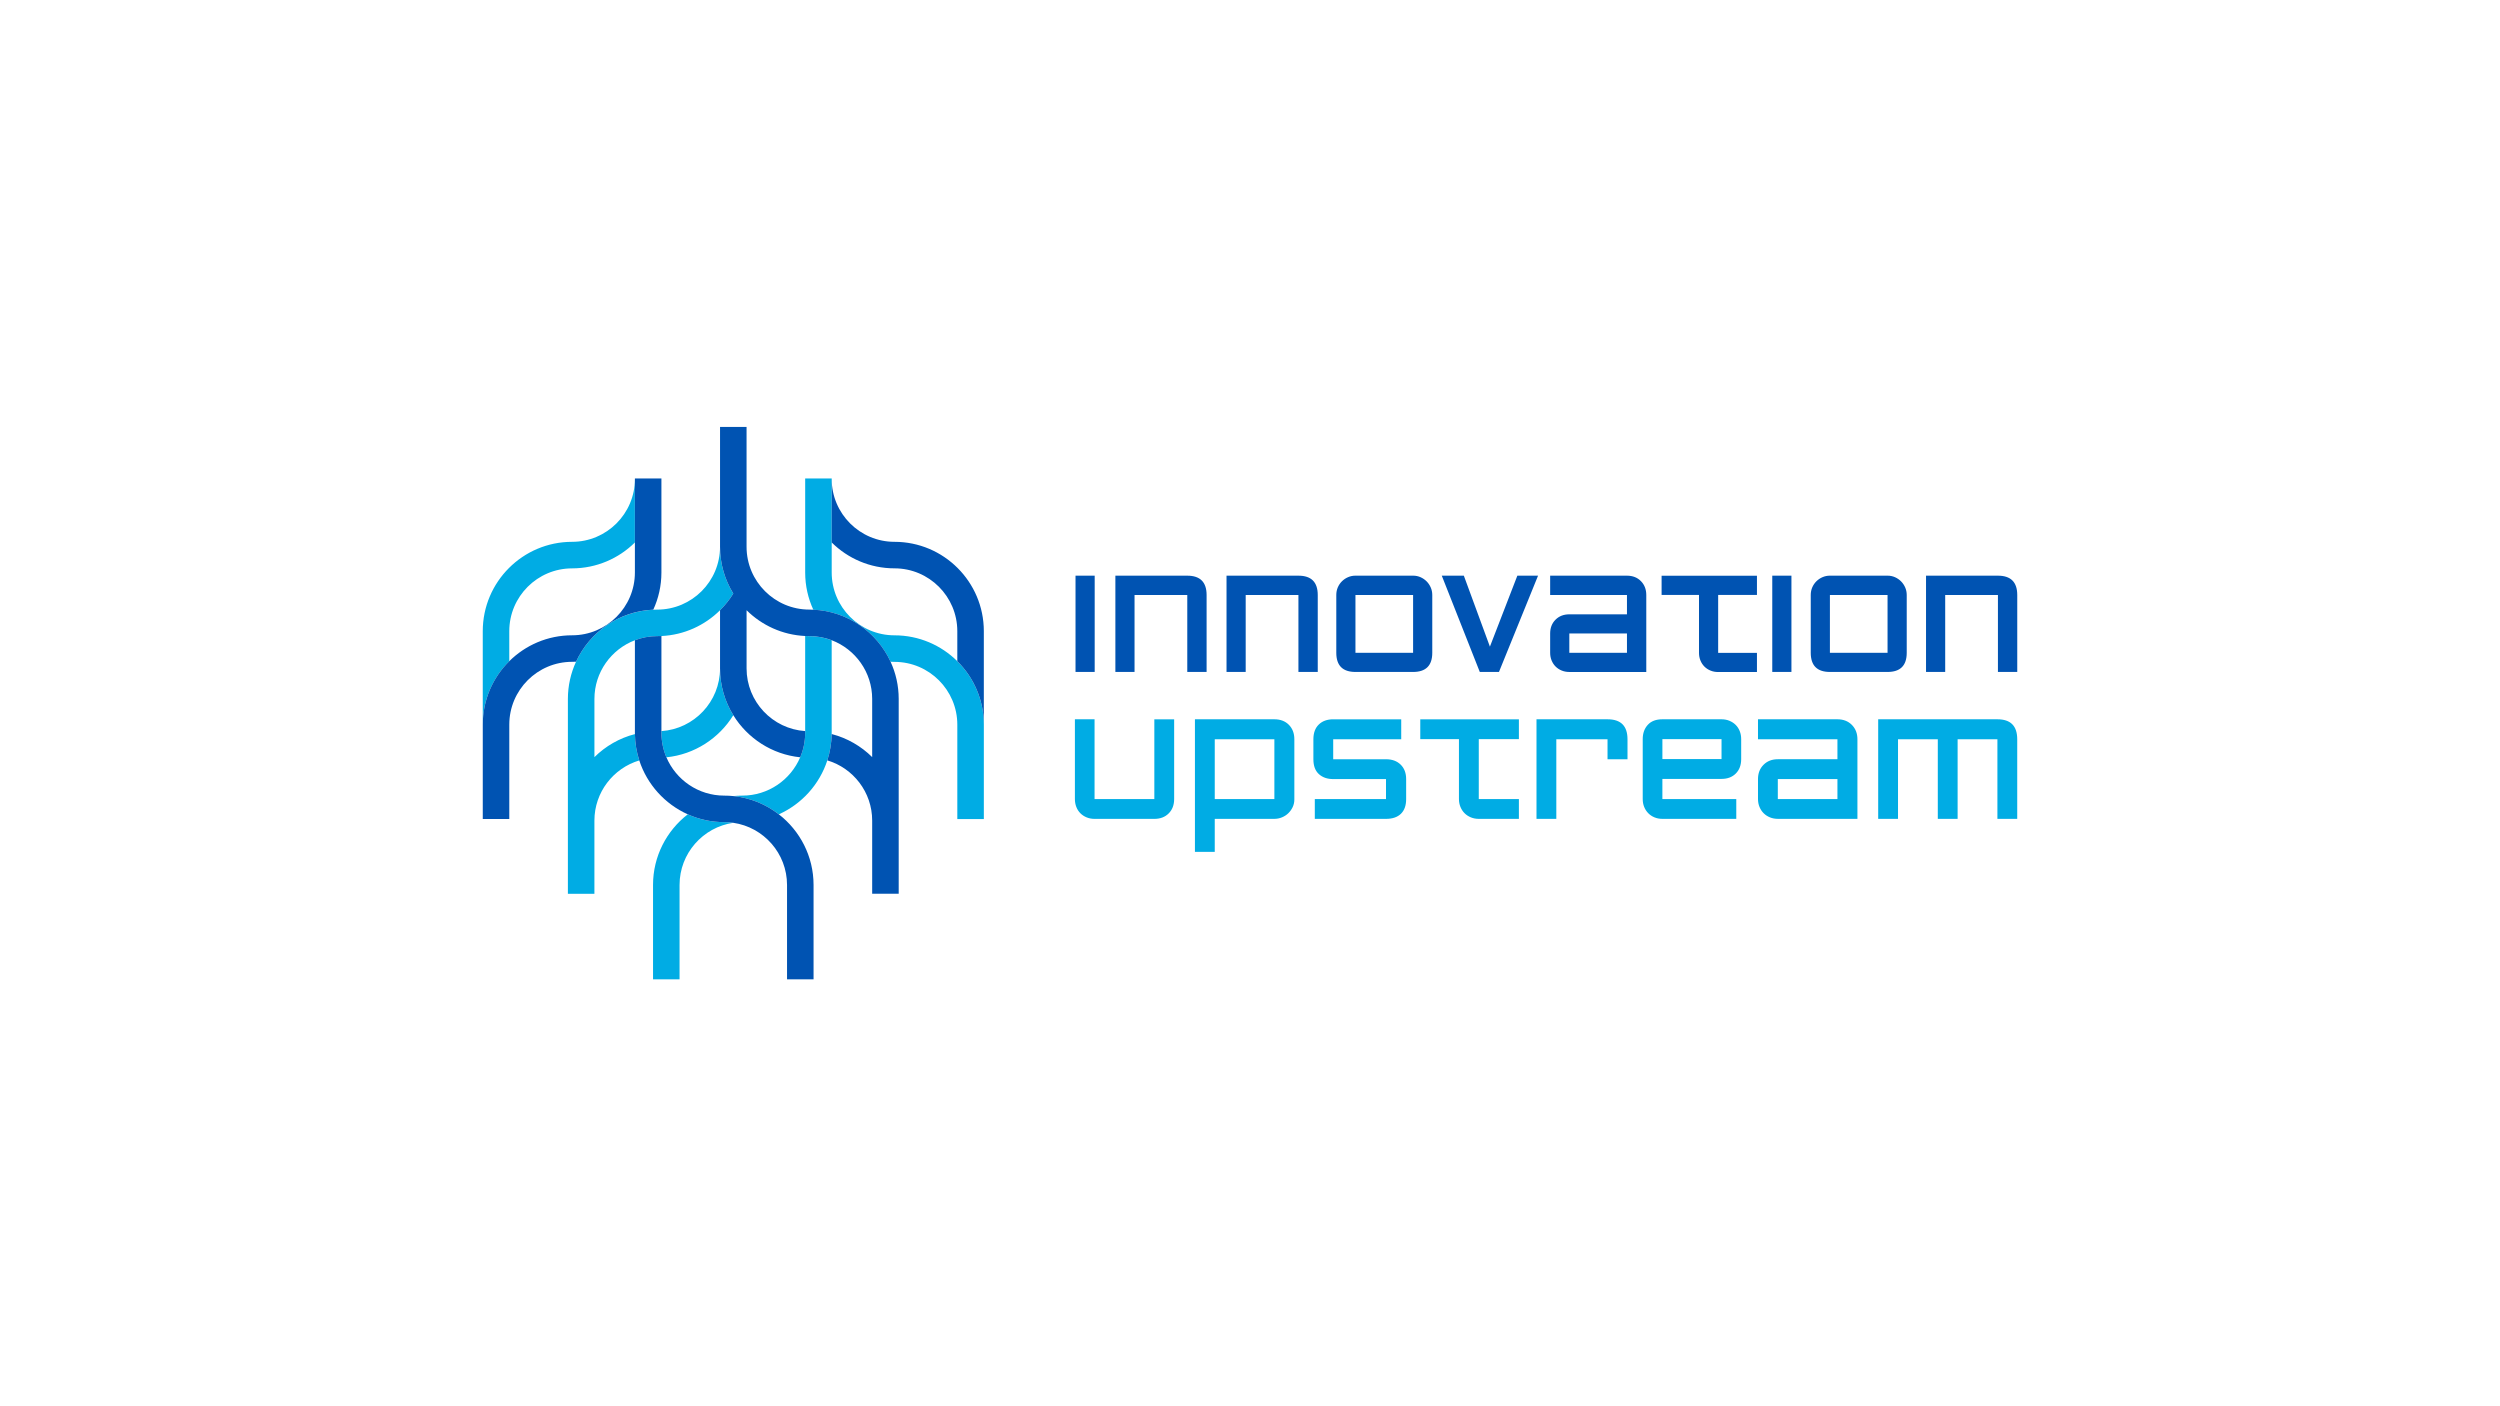 <?xml version="1.0" encoding="utf-8"?>
<svg version="1.1" id="Layer_1" xmlns="http://www.w3.org/2000/svg" xmlns:xlink="http://www.w3.org/1999/xlink" x="0px" y="0px"
	 viewBox="0 0 1920 1080" style="enable-background:new 0 0 1920 1080;" xml:space="preserve">
<style type="text/css">
	.st0{fill:#0053B2;}
	.st1{fill:#00ACE4;}
	.st2{fill:none;}
</style>
<g>
	<path class="st0" d="M826,516.06h14.72v-73.94H826V516.06z M911.83,442.12h-55.22v73.94h14.72v-59.11h40.5v59.11h14.84v-59.11
		C926.66,447.06,921.72,442.12,911.83,442.12z M997.19,442.12h-55.22v73.94h14.72v-59.11h40.5v59.11h14.84v-59.11
		C1012.02,447.06,1007.08,442.12,997.19,442.12z M1095.62,446.47c-1.34-1.33-2.89-2.39-4.65-3.18c-1.77-0.78-3.67-1.18-5.71-1.18
		h-44.27c-1.96,0-3.83,0.37-5.59,1.12c-1.77,0.75-3.34,1.79-4.71,3.12c-1.37,1.34-2.45,2.91-3.24,4.71
		c-0.78,1.81-1.18,3.77-1.18,5.89v44.39c0,9.81,4.9,14.72,14.72,14.72h44.27c9.81,0,14.72-4.91,14.72-14.72v-44.39
		c0-2.04-0.39-3.96-1.18-5.77C1098.01,449.38,1096.95,447.81,1095.62,446.47z M1085.26,501.34h-44.27v-44.39h44.27V501.34z
		 M1144.25,496.63l-20.02-54.51h-16.95l29.2,73.94h14.72l30.02-73.94h-15.9L1144.25,496.63z M1249.51,442.12h-58.99v14.84h58.99
		v14.84h-44.27c-4.32,0-7.85,1.37-10.6,4.12c-2.75,2.75-4.12,6.28-4.12,10.6v14.84c0,2.12,0.37,4.08,1.12,5.89
		c0.75,1.81,1.77,3.36,3.06,4.65c1.29,1.29,2.84,2.32,4.65,3.06c1.8,0.75,3.77,1.12,5.89,1.12h59.11v-59.11
		c0-4.32-1.37-7.87-4.12-10.66C1257.47,443.51,1253.9,442.12,1249.51,442.12z M1249.51,501.34h-44.27V486.5h44.27V501.34z
		 M1361.1,516.06h14.72v-73.94h-14.72V516.06z M1460,446.47c-1.34-1.33-2.89-2.39-4.65-3.18c-1.77-0.78-3.67-1.18-5.71-1.18h-44.27
		c-1.96,0-3.83,0.37-5.59,1.12c-1.77,0.75-3.34,1.79-4.71,3.12c-1.37,1.34-2.45,2.91-3.24,4.71c-0.78,1.81-1.18,3.77-1.18,5.89
		v44.39c0,9.81,4.9,14.72,14.72,14.72h44.27c9.81,0,14.72-4.91,14.72-14.72v-44.39c0-2.04-0.39-3.96-1.18-5.77
		C1462.39,449.38,1461.33,447.81,1460,446.47z M1449.64,501.34h-44.27v-44.39h44.27V501.34z M1534.41,442.12h-55.22v73.94h14.72
		v-59.11h40.5v59.11h14.84v-59.11C1549.24,447.06,1544.3,442.12,1534.41,442.12z M1276.1,456.89h28.73v44.51
		c0,2.12,0.37,4.08,1.12,5.89c0.74,1.81,1.77,3.36,3.06,4.65c1.29,1.29,2.84,2.32,4.65,3.06c1.8,0.75,3.77,1.12,5.89,1.12h29.79
		V501.4h-29.79v-44.51h29.79v-14.72h-73.23V456.89z"/>
	<path class="st1" d="M886.53,613.67h-45.91v-61.25h-15.1v61.25c0,2.19,0.37,4.22,1.1,6.09c0.73,1.87,1.77,3.47,3.1,4.81
		c1.34,1.34,2.94,2.4,4.81,3.17c1.87,0.77,3.9,1.16,6.09,1.16h45.91c4.55,0,8.22-1.4,11.02-4.2c2.8-2.8,4.2-6.47,4.2-11.02v-61.25
		h-15.22V613.67z M978.72,552.41h-61.01v101.8h15.22v-25.33h45.79c2.03,0,3.98-0.38,5.84-1.16c1.87-0.77,3.49-1.83,4.87-3.17
		c1.38-1.34,2.5-2.9,3.35-4.69c0.85-1.79,1.28-3.73,1.28-5.85v-46.27c0-4.55-1.4-8.24-4.2-11.08
		C987.06,553.83,983.35,552.41,978.72,552.41z M978.72,613.67h-45.79v-45.91h45.79V613.67z M1064.45,583.1h-40.55v-15.34h52.24
		v-15.34h-52.24c-4.63,0-8.32,1.34-11.08,4.02c-2.76,2.68-4.14,6.45-4.14,11.32v15.34c0,5.03,1.4,8.83,4.2,11.39
		c2.8,2.56,6.47,3.84,11.02,3.84h40.55v15.34h-54.68v15.22h54.68c4.95,0,8.77-1.3,11.45-3.9c2.68-2.6,4.02-6.37,4.02-11.32v-15.34
		c0-4.63-1.4-8.32-4.2-11.08C1072.91,584.48,1069.15,583.1,1064.45,583.1z M1090.76,567.63h29.71v46.03c0,2.19,0.39,4.22,1.16,6.09
		c0.77,1.87,1.83,3.47,3.17,4.81c1.34,1.34,2.94,2.4,4.81,3.17c1.87,0.77,3.9,1.16,6.09,1.16h30.81v-15.22h-30.81v-46.03h30.81
		v-15.22h-75.74V567.63z M1234.58,552.41h-54.55v76.48h15.22v-61.13h39.33v15.34h15.34v-15.34
		C1249.92,557.53,1244.81,552.41,1234.58,552.41z M1333.03,556.74c-1.34-1.34-2.94-2.39-4.81-3.17c-1.87-0.77-3.9-1.16-6.09-1.16
		h-45.42c-4.87,0-8.61,1.42-11.2,4.26c-2.6,2.84-3.9,6.5-3.9,10.96v46.03c0,2.19,0.36,4.2,1.1,6.03c0.73,1.83,1.77,3.43,3.1,4.81
		c1.34,1.38,2.94,2.46,4.81,3.23c1.86,0.77,3.9,1.16,6.09,1.16h56.75v-15.22h-56.75V598.2h45.42c4.55,0,8.2-1.38,10.96-4.14
		c2.76-2.76,4.14-6.45,4.14-11.08v-15.34c0-2.19-0.36-4.22-1.1-6.09C1335.41,559.68,1334.37,558.08,1333.03,556.74z M1322.14,582.98
		h-45.42v-15.34h45.42V582.98z M1411.15,552.41h-61.01v15.34h61.01v15.34h-45.79c-4.47,0-8.12,1.42-10.96,4.26
		c-2.84,2.84-4.26,6.5-4.26,10.96v15.34c0,2.19,0.38,4.22,1.16,6.09c0.77,1.87,1.83,3.47,3.17,4.81c1.34,1.34,2.94,2.4,4.81,3.17
		c1.87,0.77,3.9,1.16,6.09,1.16h61.13v-61.13c0-4.46-1.42-8.14-4.26-11.02C1419.39,553.86,1415.7,552.41,1411.15,552.41z
		 M1411.15,613.67h-45.79v-15.34h45.79V613.67z M1534.02,552.41h-91.57v76.48h15.22v-61.13h30.56v61.13h15.22v-61.13h30.56v61.13
		h15.22v-61.13C1549.24,557.53,1544.17,552.41,1534.02,552.41z"/>
	<g>
		<path class="st2" d="M552.98,513.37v-44.7c-11.69,11.57-27.5,18.98-45.01,19.79v73.02C533.07,559.82,552.98,538.88,552.98,513.37z
			"/>
		<path class="st2" d="M456.52,536.78v44.7c8.5-8.41,19.18-14.63,31.11-17.71c0-0.32-0.02-0.65-0.02-0.97v-71.09
			C469.45,498.64,456.52,516.22,456.52,536.78z"/>
		<path class="st2" d="M618.37,561.49v-73.02c-17.51-0.81-33.32-8.22-45.01-19.79v44.7C573.36,538.88,593.27,559.82,618.37,561.49z"
			/>
		<path class="st2" d="M686.98,487.92c18.79,0,35.83,7.6,48.23,19.87v-23.07c0-26.6-21.64-48.23-48.23-48.23
			c-18.79,0-35.83-7.6-48.23-19.87v23.07C638.74,466.29,660.38,487.92,686.98,487.92z"/>
		<path class="st2" d="M391.13,484.73v23.07c12.4-12.28,29.45-19.87,48.23-19.87c26.6,0,48.23-21.64,48.23-48.23v-23.07
			c-12.4,12.28-29.45,19.87-48.23,19.87C412.77,436.49,391.13,458.13,391.13,484.73z"/>
		<path class="st2" d="M638.72,563.77c11.93,3.08,22.61,9.3,31.11,17.71v-44.7c0-20.56-12.93-38.14-31.08-45.07v71.09
			C638.74,563.12,638.72,563.45,638.72,563.77z"/>
		<path class="st2" d="M563.17,549.29c-10.93,17.7-29.66,30.1-51.38,32.32c7.35,17.27,24.49,29.42,44.41,29.42
			c2.35,0,4.68,0.12,6.97,0.35c2.29-0.23,4.62-0.35,6.97-0.35c19.92,0,37.06-12.14,44.41-29.42
			C592.84,579.39,574.1,567,563.17,549.29z"/>
		<path class="st1" d="M487.6,416.62v-48.73c0,26.6-21.64,48.23-48.23,48.23c-37.83,0-68.61,30.78-68.61,68.61v71.81
			c0-19.04,7.8-36.29,20.37-48.73v-23.07c0-26.6,21.64-48.23,48.23-48.23C458.15,436.49,475.19,428.89,487.6,416.62z M456.52,581.48
			v-44.7c0-20.56,12.93-38.14,31.08-45.07c5.33-2.04,11.11-3.16,17.15-3.16c1.08,0,2.15-0.03,3.22-0.08
			c17.51-0.81,33.32-8.22,45.01-19.79c3.88-3.84,7.3-8.14,10.19-12.81c-6.45-10.46-10.19-22.76-10.19-35.92
			c0,26.6-21.64,48.23-48.23,48.23c-1.02,0-2.02,0.03-3.03,0.08c-26.35,1.15-48.87,17.23-59.33,39.97c-4,8.7-6.25,18.37-6.25,28.56
			v93.44v55.54v0.66h20.37v-0.66v-55.54c0-21.81,14.55-40.27,34.45-46.22c-2.08-6.39-3.24-13.18-3.34-20.23
			C475.69,566.85,465.02,573.06,456.52,581.48z M507.97,561.49v1.31c0,6.67,1.36,13.03,3.82,18.82
			c21.71-2.22,40.45-14.62,51.38-32.32c-6.45-10.46-10.19-22.76-10.19-35.92C552.98,538.88,533.07,559.82,507.97,561.49z
			 M528.2,625.4c-16.21,12.56-26.67,32.19-26.67,54.24v72.5h20.37v-72.5c0-24.23,17.96-44.34,41.27-47.73
			c-2.28-0.33-4.6-0.51-6.97-0.51C546.23,631.4,536.75,629.25,528.2,625.4z M618.37,488.46v73.02v1.31c0,6.67-1.36,13.03-3.82,18.82
			c-7.35,17.27-24.49,29.42-44.41,29.42c-2.35,0-4.68,0.12-6.97,0.35c13.09,1.33,25.1,6.36,34.97,14.02
			c17.56-7.88,31.21-22.93,37.23-41.41c2.08-6.39,3.24-13.18,3.34-20.22c0-0.32,0.02-0.65,0.02-0.97v-71.09
			c-5.33-2.04-11.11-3.16-17.15-3.16C620.51,488.54,619.44,488.51,618.37,488.46z M735.21,507.8
			c-12.4-12.28-29.45-19.87-48.23-19.87c-26.6,0-48.23-21.64-48.23-48.23v-23.07v-48.73v-0.43h-20.37v0.43v71.81
			c0,10.19,2.25,19.85,6.25,28.56c26.35,1.15,48.87,17.23,59.33,39.97c1.01,0.04,2.01,0.08,3.03,0.08
			c26.6,0,48.23,21.64,48.23,48.23v72.5h20.37v-72.5C755.58,537.49,747.78,520.24,735.21,507.8z"/>
		<path class="st0" d="M507.97,439.69v-71.81v-0.43H487.6v0.43v48.73v23.07c0,26.6-21.64,48.23-48.23,48.23
			c-18.79,0-35.83,7.6-48.23,19.87c-12.57,12.44-20.37,29.69-20.37,48.73v72.5h20.37v-72.5c0-26.6,21.64-48.23,48.23-48.23
			c1.02,0,2.02-0.03,3.03-0.08c10.46-22.74,32.98-38.82,59.33-39.97C505.72,459.55,507.97,449.88,507.97,439.69z M686.98,416.12
			c-26.6,0-48.23-21.64-48.23-48.23v48.73c12.4,12.28,29.45,19.87,48.23,19.87c26.6,0,48.23,21.64,48.23,48.23v23.07
			c12.57,12.44,20.37,29.69,20.37,48.73v-71.81C755.58,446.9,724.81,416.12,686.98,416.12z M598.14,625.4
			c-9.88-7.66-21.88-12.69-34.97-14.02c-2.29-0.23-4.62-0.35-6.97-0.35c-19.92,0-37.06-12.14-44.41-29.42
			c-2.46-5.79-3.82-12.15-3.82-18.82v-1.31v-73.02c-1.07,0.05-2.14,0.08-3.22,0.08c-6.04,0-11.82,1.13-17.15,3.16v71.09
			c0,0.33,0.02,0.65,0.02,0.97c0.1,7.05,1.26,13.84,3.34,20.23c6.02,18.48,19.68,33.52,37.23,41.41c8.56,3.84,18.03,6,28.01,6
			c2.37,0,4.69,0.18,6.97,0.51c23.31,3.39,41.27,23.5,41.27,47.73v72.5h20.37v-72.5C624.81,657.6,614.35,637.96,598.14,625.4z
			 M624.62,468.25c-1.01-0.04-2.01-0.08-3.03-0.08c-26.6,0-48.23-21.64-48.23-48.23v-92.07h-20.37v92.07
			c0,13.16,3.73,25.47,10.19,35.92c-2.88,4.67-6.31,8.97-10.19,12.81v44.7c0,13.16,3.73,25.47,10.19,35.92
			c10.93,17.7,29.67,30.1,51.38,32.32c2.46-5.79,3.82-12.15,3.82-18.82v-1.31c-25.1-1.66-45.01-22.6-45.01-48.12v-44.7
			c11.69,11.57,27.5,18.98,45.01,19.79c1.07,0.05,2.14,0.08,3.22,0.08c6.04,0,11.82,1.13,17.15,3.16
			c18.15,6.93,31.08,24.51,31.08,45.07v44.7c-8.5-8.41-19.18-14.63-31.11-17.71c-0.1,7.05-1.26,13.84-3.34,20.22
			c19.9,5.95,34.45,24.41,34.45,46.22v55.54v0.66h20.37v-0.66v-55.54v-93.44c0-10.19-2.25-19.85-6.25-28.56
			C673.49,485.48,650.97,469.4,624.62,468.25z"/>
	</g>
</g>
</svg>
